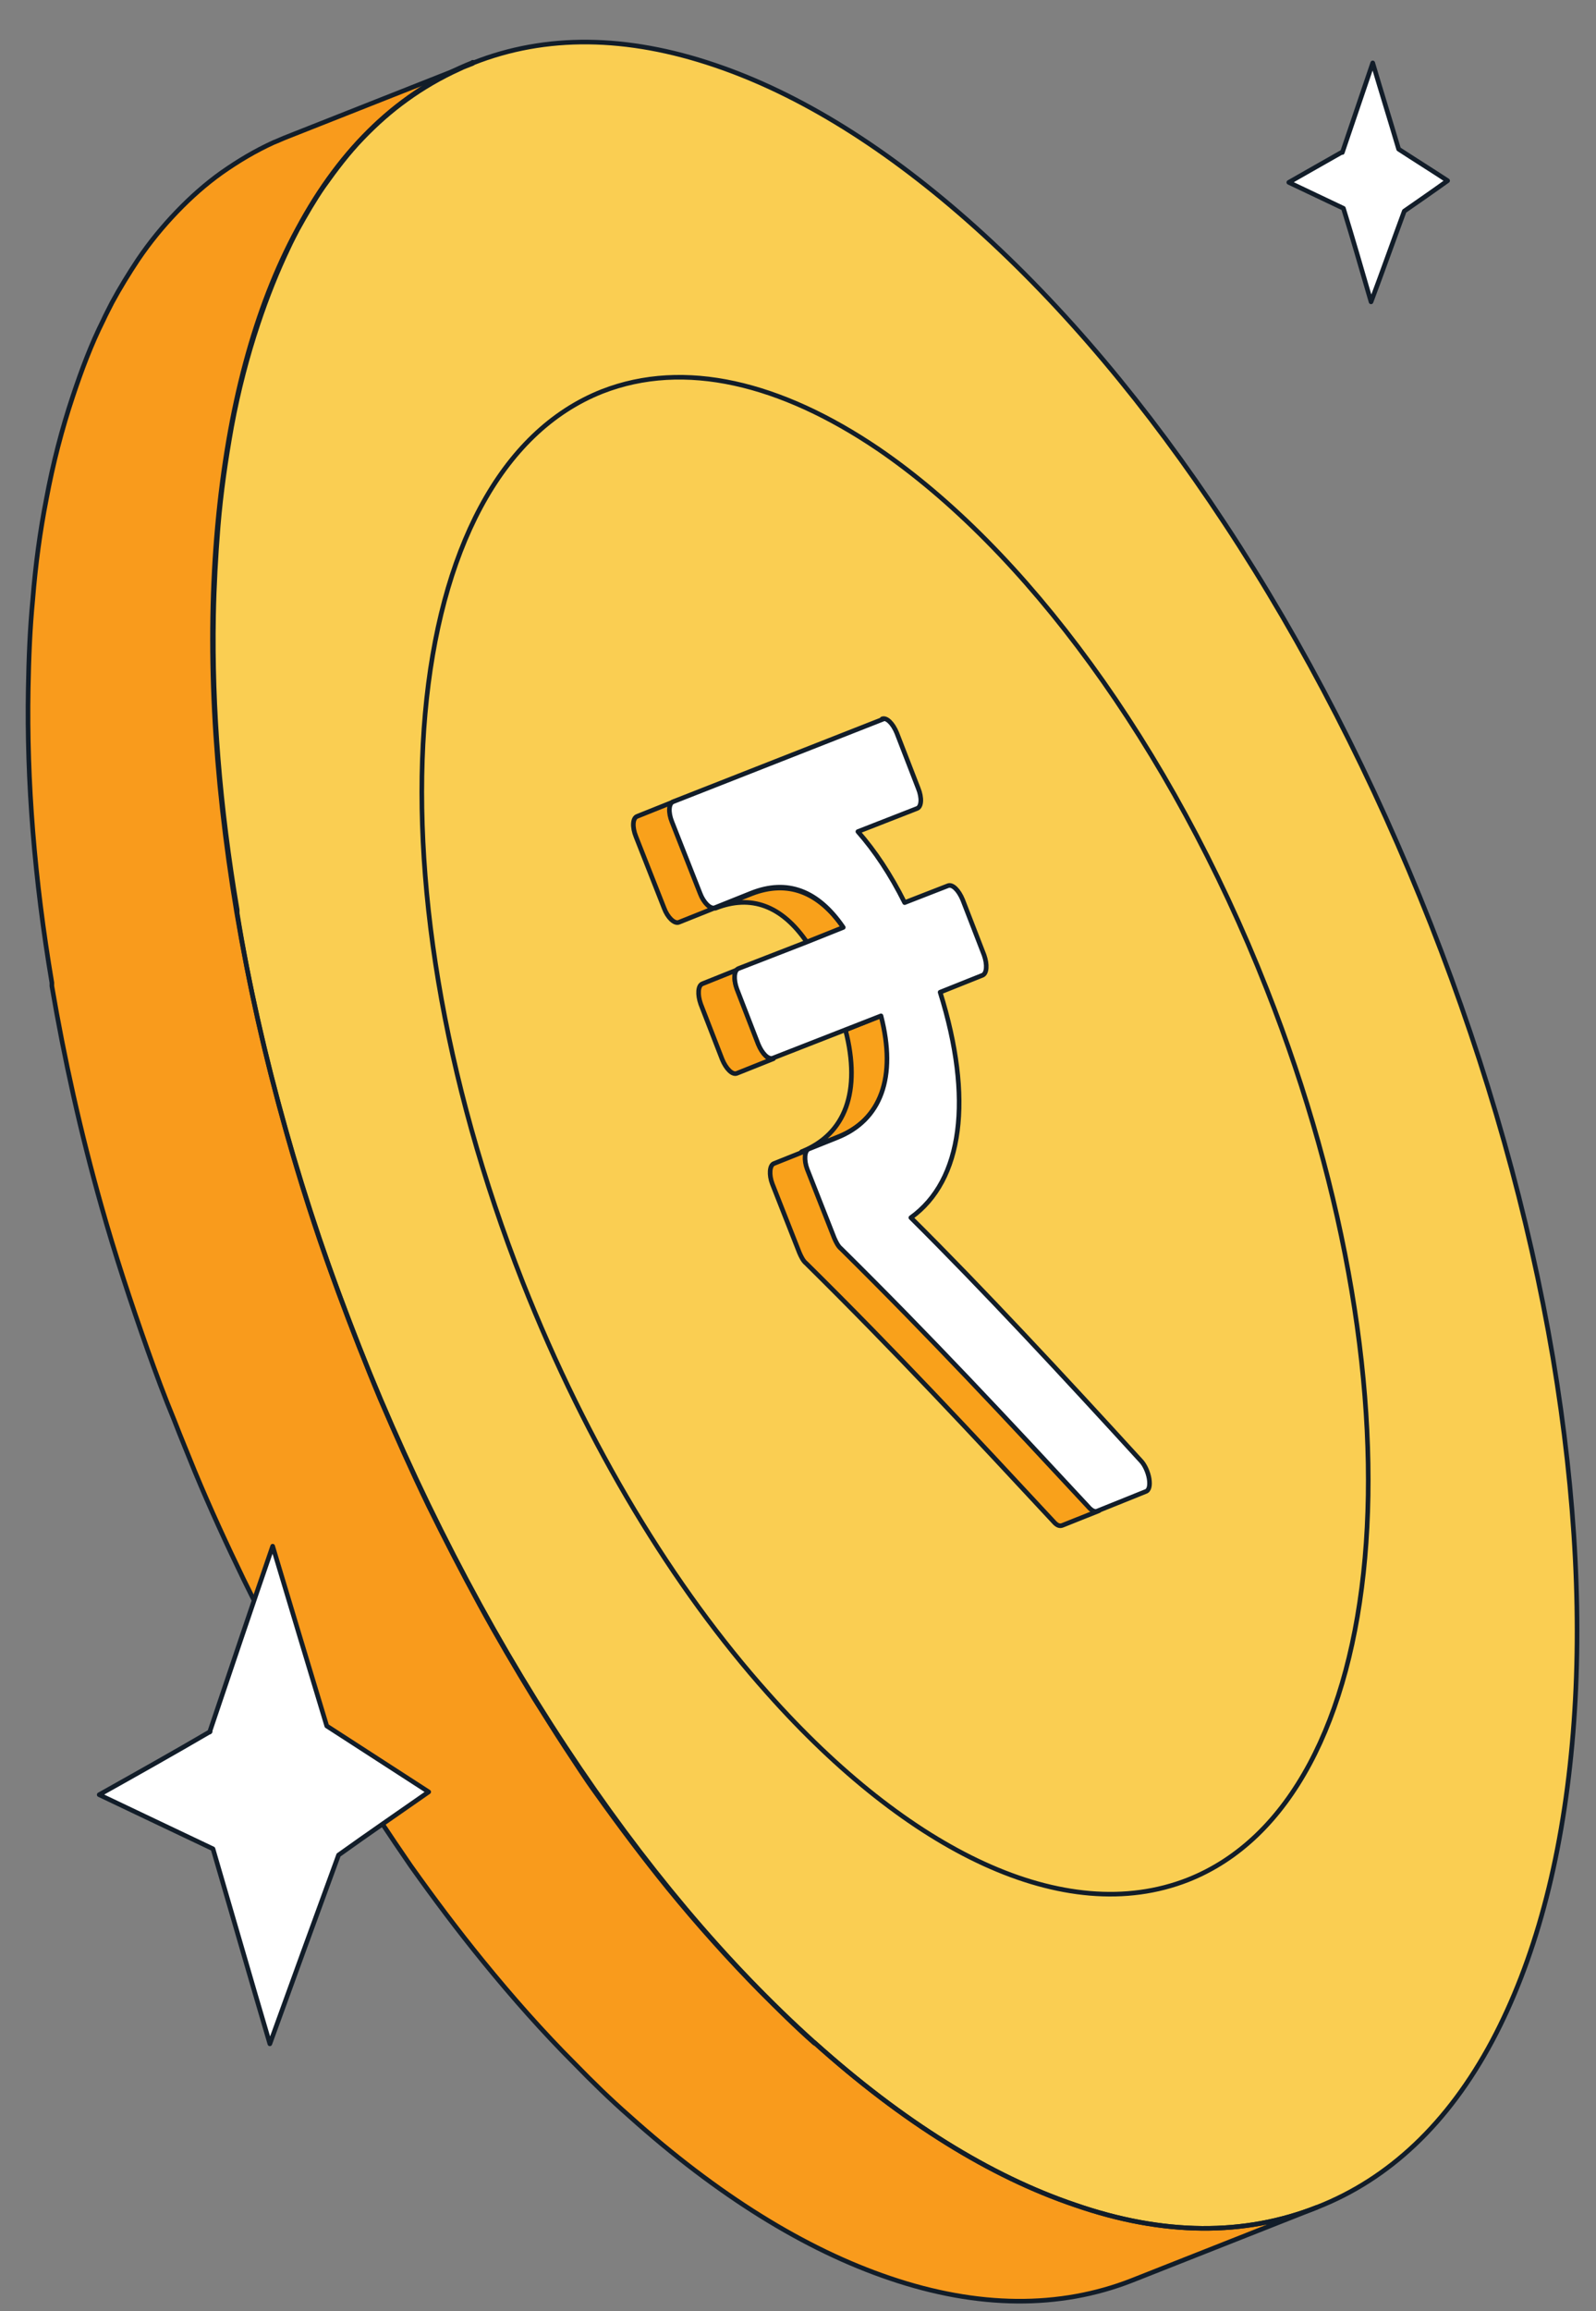 <svg width="38" height="55" viewBox="0 0 38 55" fill="none" xmlns="http://www.w3.org/2000/svg">
<rect x="0" y="0" width="38" height="55" fill="#808080" stroke="none"/>
<path d="M31.96 3.629C32.201 2.918 32.442 2.207 32.684 1.497C32.885 2.181 33.099 2.865 33.301 3.549C33.69 3.803 34.078 4.045 34.467 4.3C34.132 4.541 33.783 4.782 33.435 5.024C33.167 5.748 32.912 6.472 32.644 7.183C32.429 6.445 32.214 5.694 31.986 4.957C31.557 4.756 31.115 4.541 30.686 4.34C31.115 4.098 31.53 3.857 31.96 3.616V3.629Z" fill="white" stroke="#121D29" stroke-width="0.11" stroke-linecap="round" stroke-linejoin="round"/>
<path d="M11.267 1.497C9.537 2.181 8.142 3.508 7.082 5.466C6.077 7.357 5.433 9.731 5.178 12.534C4.923 15.337 5.084 18.435 5.634 21.721C6.211 25.127 7.19 28.614 8.544 32.047C9.899 35.494 11.562 38.699 13.466 41.582C15.116 44.077 16.886 46.236 18.736 48.02C18.897 48.167 19.045 48.315 19.192 48.449C19.259 48.502 19.313 48.569 19.38 48.623C21.472 50.501 23.564 51.815 25.59 52.499C27.682 53.209 29.626 53.223 31.356 52.539C33.086 51.855 34.481 50.527 35.541 48.583C36.546 46.692 37.19 44.318 37.445 41.515C37.7 38.712 37.539 35.628 36.989 32.329C36.412 28.922 35.433 25.449 34.079 22.002C32.724 18.555 31.075 15.35 29.157 12.467C27.32 9.677 25.321 7.317 23.229 5.426C23.175 5.373 23.108 5.319 23.041 5.265C22.907 5.145 22.773 5.037 22.652 4.917C20.748 3.307 18.871 2.181 17.02 1.55C14.928 0.84 12.983 0.826 11.267 1.497Z" fill="#FACE52"/>
<path d="M14.338 9.315C9.456 11.246 8.611 20.755 12.447 30.518C13.989 34.42 16.041 37.787 18.281 40.294C21.62 44.05 25.348 45.887 28.285 44.733C33.167 42.802 34.012 33.307 30.163 23.544C27.856 17.683 24.369 13.043 20.909 10.683C18.589 9.114 16.296 8.551 14.338 9.315Z" fill="#FACE52" stroke="#121D29" stroke-width="0.11" stroke-linecap="round" stroke-linejoin="round"/>
<path d="M17.905 21.264L17.033 21.613C17.878 21.278 18.616 21.546 19.219 22.431L20.091 22.082C19.488 21.211 18.75 20.942 17.905 21.264Z" fill="#F9A11B" stroke="#121D29" stroke-width="0.11" stroke-linecap="round" stroke-linejoin="round"/>
<path d="M21.003 24.161L20.131 24.51C20.507 25.972 20.131 26.991 19.085 27.407L19.273 27.326L19.944 27.058C21.003 26.642 21.365 25.623 20.99 24.161H21.003Z" fill="#F9A11B" stroke="#121D29" stroke-width="0.11" stroke-linecap="round" stroke-linejoin="round"/>
<path d="M19.286 27.34L19.099 27.42L18.428 27.688C18.321 27.729 18.307 27.957 18.388 28.171L19.032 29.807C19.072 29.901 19.125 30.009 19.193 30.062C21.352 32.194 23.135 34.112 25.08 36.204C25.16 36.298 25.227 36.325 25.295 36.298L26.166 35.95C26.166 35.95 26.032 35.95 25.965 35.842C24.02 33.75 22.237 31.832 20.078 29.7C20.011 29.633 19.957 29.539 19.917 29.445L19.273 27.809C19.193 27.595 19.193 27.366 19.313 27.326L19.286 27.34Z" fill="#F9A11B" stroke="#121D29" stroke-width="0.11" stroke-linecap="round" stroke-linejoin="round"/>
<path d="M17.596 23.061L16.725 23.41C16.617 23.45 16.604 23.665 16.684 23.893L17.194 25.207C17.288 25.435 17.436 25.583 17.543 25.542L18.415 25.194C18.307 25.234 18.16 25.087 18.066 24.858L17.556 23.544C17.462 23.316 17.476 23.102 17.596 23.061Z" fill="#F9A11B" stroke="#121D29" stroke-width="0.11" stroke-linecap="round" stroke-linejoin="round"/>
<path d="M16.041 19.078L15.169 19.427C15.062 19.467 15.049 19.682 15.142 19.91L15.813 21.613C15.893 21.828 16.054 21.989 16.162 21.948L17.033 21.6C16.926 21.64 16.765 21.479 16.685 21.264L16.014 19.561C15.92 19.333 15.934 19.119 16.041 19.078Z" fill="#F9A11B" stroke="#121D29" stroke-width="0.11" stroke-linecap="round" stroke-linejoin="round"/>
<path d="M21.043 17.107L16.027 19.078C15.92 19.119 15.907 19.333 16 19.561L16.671 21.264C16.752 21.479 16.913 21.64 17.02 21.6L17.892 21.251C18.736 20.916 19.474 21.184 20.078 22.069L19.206 22.418L17.583 23.048C17.476 23.088 17.462 23.303 17.543 23.531L18.052 24.845C18.146 25.073 18.294 25.221 18.401 25.18L20.976 24.174C21.352 25.636 20.976 26.656 19.93 27.071L19.259 27.34C19.152 27.38 19.139 27.608 19.219 27.822L19.863 29.459C19.903 29.552 19.957 29.66 20.024 29.713C22.183 31.846 23.967 33.763 25.911 35.855C25.992 35.949 26.059 35.976 26.112 35.963L27.279 35.493C27.36 35.467 27.387 35.346 27.36 35.185C27.333 35.024 27.252 34.85 27.159 34.756C25.321 32.744 23.39 30.666 21.687 28.976C22.921 28.091 23.175 26.146 22.384 23.611L23.39 23.209C23.497 23.169 23.511 22.954 23.43 22.726L22.921 21.412C22.827 21.184 22.679 21.036 22.572 21.077L21.539 21.479C21.204 20.808 20.828 20.245 20.426 19.789L21.834 19.239C21.942 19.199 21.955 18.985 21.861 18.756L21.352 17.442C21.258 17.214 21.11 17.067 21.003 17.107H21.043Z" fill="white" stroke="#121D29" stroke-width="0.11" stroke-linecap="round" stroke-linejoin="round"/>
<path d="M19.394 48.623C18.951 48.234 18.522 47.805 18.093 47.376C17.355 46.625 16.618 45.807 15.907 44.935C15.33 44.224 14.754 43.46 14.19 42.669C13.935 42.32 13.708 41.958 13.466 41.596C13.211 41.207 12.97 40.818 12.715 40.415C12.273 39.691 11.83 38.94 11.414 38.176C10.998 37.411 10.596 36.633 10.207 35.842C9.805 35.011 9.429 34.166 9.054 33.294C8.88 32.878 8.719 32.476 8.558 32.06C8.343 31.511 8.129 30.947 7.927 30.397C7.512 29.258 7.15 28.117 6.828 26.978C6.332 25.221 5.929 23.477 5.648 21.734C5.648 21.707 5.648 21.68 5.648 21.653C5.232 19.199 5.044 16.852 5.084 14.653C5.098 13.929 5.138 13.231 5.192 12.547C5.259 11.716 5.379 10.911 5.513 10.16C5.674 9.289 5.889 8.47 6.144 7.706C6.358 7.062 6.6 6.459 6.868 5.896C6.935 5.748 7.015 5.6 7.083 5.466C7.284 5.104 7.485 4.756 7.699 4.447C7.994 4.031 8.29 3.642 8.625 3.294C8.96 2.945 9.309 2.637 9.684 2.368C10.073 2.087 10.489 1.845 10.931 1.644C11.039 1.591 11.146 1.55 11.253 1.51L6.841 3.254C6.734 3.294 6.627 3.347 6.519 3.388C6.077 3.589 5.674 3.83 5.272 4.112C4.897 4.38 4.548 4.689 4.213 5.037C3.877 5.386 3.569 5.761 3.287 6.177C3.073 6.499 2.858 6.848 2.67 7.196C2.603 7.33 2.523 7.478 2.456 7.626C2.174 8.189 1.946 8.792 1.732 9.436C1.477 10.2 1.262 11.018 1.101 11.89C0.954 12.641 0.846 13.432 0.779 14.277C0.712 14.961 0.685 15.672 0.672 16.383C0.632 18.582 0.82 20.929 1.235 23.384C1.235 23.41 1.235 23.437 1.235 23.464C1.53 25.194 1.919 26.951 2.416 28.708C2.737 29.848 3.113 30.988 3.515 32.127C3.716 32.691 3.918 33.24 4.146 33.79C4.306 34.206 4.481 34.622 4.642 35.024C5.004 35.896 5.393 36.741 5.795 37.572C6.184 38.364 6.573 39.141 7.002 39.906C7.431 40.67 7.86 41.421 8.303 42.145C8.544 42.534 8.799 42.937 9.054 43.326C9.295 43.688 9.537 44.05 9.778 44.398C10.341 45.19 10.905 45.941 11.495 46.665C12.206 47.537 12.93 48.355 13.681 49.106C14.11 49.548 14.539 49.964 14.982 50.353C17.074 52.23 19.166 53.531 21.191 54.215C23.283 54.926 25.228 54.94 26.944 54.269L31.356 52.526C29.626 53.209 27.695 53.196 25.603 52.472C23.578 51.788 21.486 50.487 19.394 48.609V48.623Z" fill="#F99B1C" stroke="#121D29" stroke-width="0.11" stroke-linecap="round" stroke-linejoin="round"/>
<path d="M11.267 1.497C12.997 0.813 14.928 0.84 17.02 1.55C19.045 2.234 21.137 3.535 23.229 5.413C25.321 7.29 27.32 9.664 29.157 12.453C31.061 15.337 32.711 18.555 34.065 21.989C35.42 25.435 36.399 28.909 36.975 32.315C37.525 35.614 37.686 38.699 37.431 41.502C37.177 44.304 36.533 46.678 35.527 48.569C34.481 50.527 33.073 51.855 31.356 52.526C29.626 53.209 27.695 53.196 25.603 52.472C23.578 51.788 21.486 50.487 19.394 48.609C17.302 46.732 15.303 44.358 13.466 41.569C11.562 38.685 9.912 35.48 8.544 32.033C7.19 28.6 6.211 25.113 5.634 21.707C5.084 18.408 4.923 15.323 5.178 12.521C5.433 9.718 6.063 7.33 7.082 5.453C8.128 3.495 9.537 2.167 11.267 1.483H11.253L11.267 1.497Z" stroke="#121D29" stroke-width="0.11" stroke-linecap="round" stroke-linejoin="round"/>
<path d="M4.99 41.22C5.487 39.745 5.983 38.269 6.492 36.794C6.922 38.229 7.351 39.651 7.78 41.072C8.585 41.595 9.403 42.118 10.207 42.641C9.496 43.138 8.772 43.634 8.061 44.143C7.512 45.645 6.962 47.148 6.425 48.636C5.969 47.094 5.527 45.552 5.071 43.996C4.172 43.567 3.26 43.138 2.362 42.708C3.247 42.212 4.132 41.716 5.004 41.206L4.99 41.22Z" fill="white" stroke="#121D29" stroke-width="0.11" stroke-linecap="round" stroke-linejoin="round"/>
</svg>
